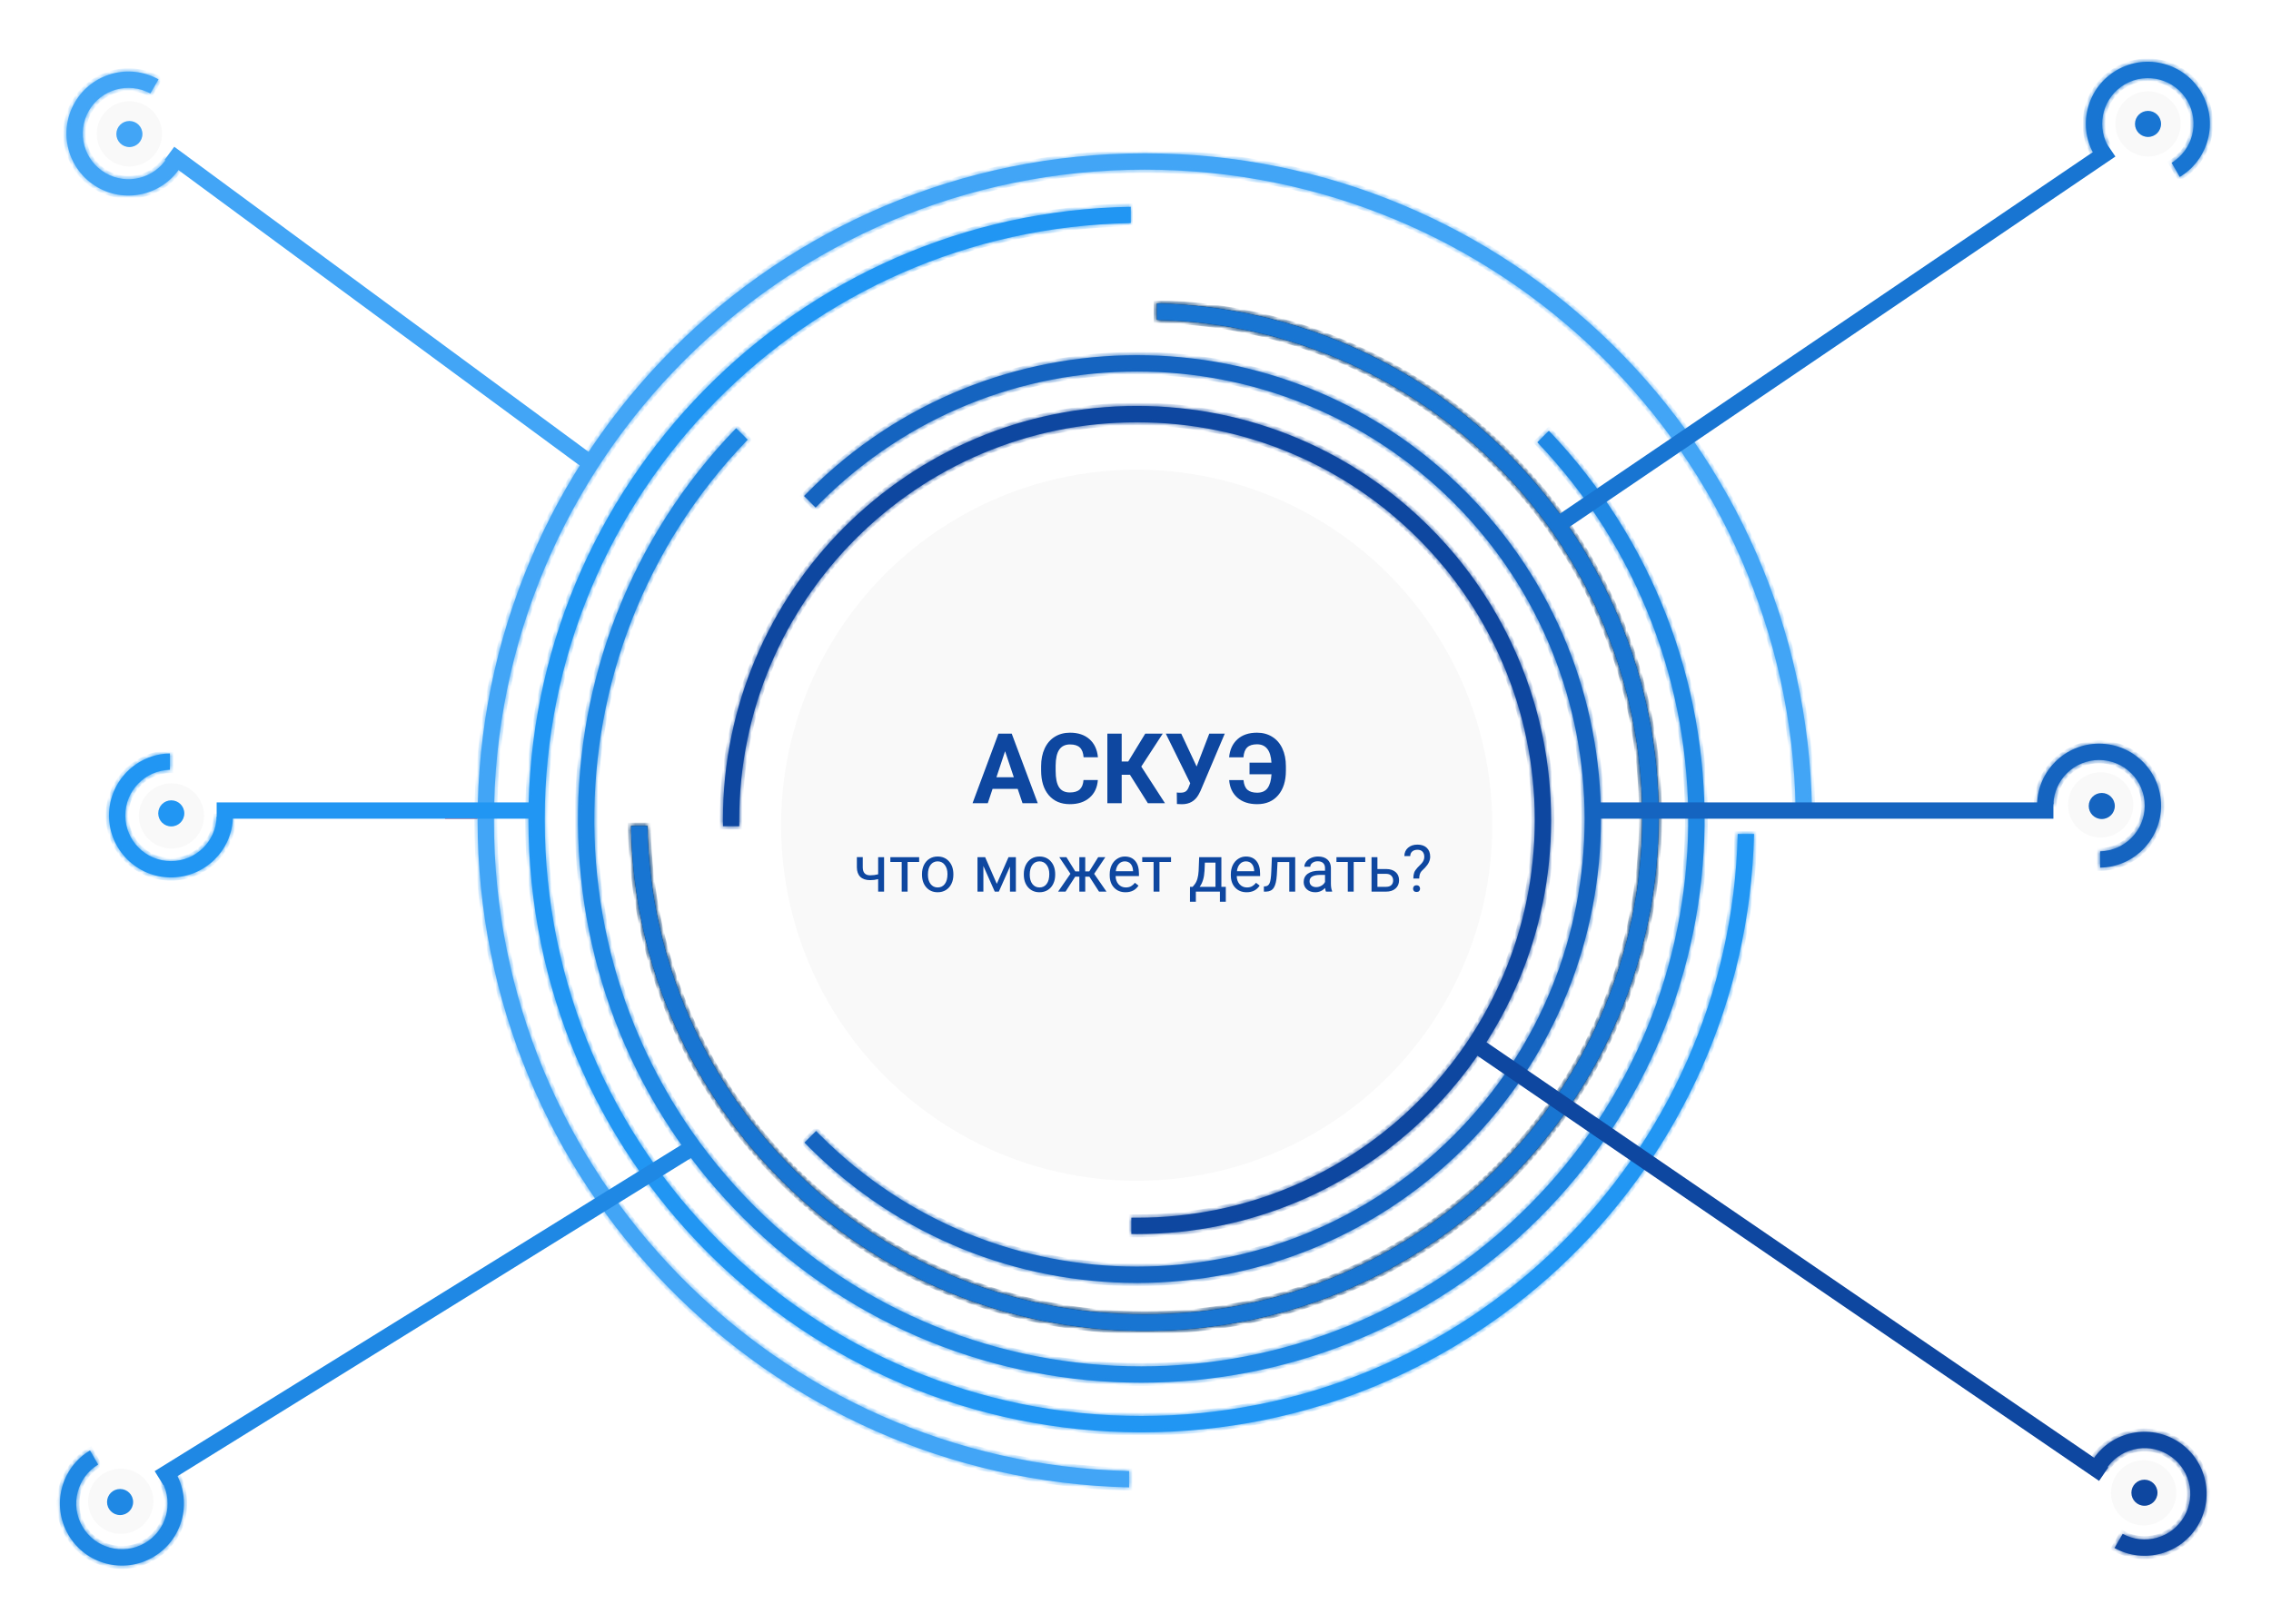 <svg width="488" height="349" viewBox="0 0 488 349" fill="none" xmlns="http://www.w3.org/2000/svg">
<g filter="url(#filter0_d)">
<circle cx="244.251" cy="177.354" r="76.413" fill="#F9F9F9"/>
</g>
<mask id="path-2-inside-1" fill="white">
<path fill-rule="evenodd" clip-rule="evenodd" d="M139.111 177.505C140.127 235.67 187.595 282.509 246.003 282.509C305.048 282.509 352.912 234.644 352.912 175.6C352.912 117.427 306.449 70.106 248.609 68.723L248.609 65.216C308.385 66.601 356.417 115.491 356.417 175.6C356.417 236.58 306.983 286.014 246.003 286.014C185.66 286.014 136.622 237.606 135.605 177.505L139.111 177.505Z"/>
</mask>
<path fill-rule="evenodd" clip-rule="evenodd" d="M139.111 177.505C140.127 235.67 187.595 282.509 246.003 282.509C305.048 282.509 352.912 234.644 352.912 175.6C352.912 117.427 306.449 70.106 248.609 68.723L248.609 65.216C308.385 66.601 356.417 115.491 356.417 175.6C356.417 236.58 306.983 286.014 246.003 286.014C185.66 286.014 136.622 237.606 135.605 177.505L139.111 177.505Z" fill="black"/>
<path d="M139.111 177.505L139.812 177.493L139.8 176.804L139.111 176.804L139.111 177.505ZM248.609 68.723L247.908 68.723L247.908 69.407L248.592 69.423L248.609 68.723ZM248.609 65.216L248.625 64.516L247.908 64.499L247.908 65.216L248.609 65.216ZM135.605 177.505L135.605 176.804L134.892 176.804L134.905 177.517L135.605 177.505ZM138.41 177.517C139.433 236.064 187.212 283.21 246.003 283.21L246.003 281.808C187.978 281.808 140.821 235.276 139.812 177.493L138.41 177.517ZM246.003 283.21C305.435 283.21 353.613 235.032 353.613 175.6L352.211 175.6C352.211 234.257 304.66 281.808 246.003 281.808L246.003 283.21ZM353.613 175.6C353.613 117.046 306.846 69.414 248.626 68.022L248.592 69.423C306.053 70.798 352.211 117.809 352.211 175.6L353.613 175.6ZM247.908 65.216L247.908 68.723L249.31 68.723L249.31 65.216L247.908 65.216ZM357.119 175.6C357.119 115.11 308.782 65.909 248.625 64.516L248.593 65.917C307.989 67.293 355.716 115.873 355.716 175.6L357.119 175.6ZM246.003 286.715C307.371 286.715 357.119 236.967 357.119 175.6L355.716 175.6C355.716 236.193 306.596 285.313 246.003 285.313L246.003 286.715ZM134.905 177.517C135.927 238 185.276 286.715 246.003 286.715L246.003 285.313C186.043 285.313 137.316 237.213 136.306 177.493L134.905 177.517ZM139.111 176.804L135.605 176.804L135.605 178.206L139.111 178.206L139.111 176.804Z" fill="black" mask="url(#path-2-inside-1)"/>
<mask id="path-4-inside-2" fill="white">
<path fill-rule="evenodd" clip-rule="evenodd" d="M139.111 177.505C140.127 235.67 187.595 282.509 246.003 282.509C305.048 282.509 352.912 234.644 352.912 175.6C352.912 117.427 306.449 70.106 248.609 68.723L248.609 65.216C308.385 66.601 356.417 115.491 356.417 175.6C356.417 236.58 306.983 286.014 246.003 286.014C185.66 286.014 136.622 237.606 135.605 177.505L139.111 177.505Z"/>
</mask>
<path fill-rule="evenodd" clip-rule="evenodd" d="M139.111 177.505C140.127 235.67 187.595 282.509 246.003 282.509C305.048 282.509 352.912 234.644 352.912 175.6C352.912 117.427 306.449 70.106 248.609 68.723L248.609 65.216C308.385 66.601 356.417 115.491 356.417 175.6C356.417 236.58 306.983 286.014 246.003 286.014C185.66 286.014 136.622 237.606 135.605 177.505L139.111 177.505Z" fill="#1875D2"/>
<path d="M139.111 177.505L139.812 177.493L139.8 176.804L139.111 176.804L139.111 177.505ZM248.609 68.723L247.908 68.723L247.908 69.407L248.592 69.423L248.609 68.723ZM248.609 65.216L248.625 64.516L247.908 64.499L247.908 65.216L248.609 65.216ZM135.605 177.505L135.605 176.804L134.892 176.804L134.905 177.517L135.605 177.505ZM138.41 177.517C139.433 236.064 187.212 283.21 246.003 283.21L246.003 281.808C187.978 281.808 140.821 235.276 139.812 177.493L138.41 177.517ZM246.003 283.21C305.435 283.21 353.613 235.032 353.613 175.6L352.211 175.6C352.211 234.257 304.66 281.808 246.003 281.808L246.003 283.21ZM353.613 175.6C353.613 117.046 306.846 69.414 248.626 68.022L248.592 69.423C306.053 70.798 352.211 117.809 352.211 175.6L353.613 175.6ZM247.908 65.216L247.908 68.723L249.31 68.723L249.31 65.216L247.908 65.216ZM357.119 175.6C357.119 115.11 308.782 65.909 248.625 64.516L248.593 65.917C307.989 67.293 355.716 115.873 355.716 175.6L357.119 175.6ZM246.003 286.715C307.371 286.715 357.119 236.967 357.119 175.6L355.716 175.6C355.716 236.193 306.596 285.313 246.003 285.313L246.003 286.715ZM134.905 177.517C135.927 238 185.276 286.715 246.003 286.715L246.003 285.313C186.043 285.313 137.316 237.213 136.306 177.493L134.905 177.517ZM139.111 176.804L135.605 176.804L135.605 178.206L139.111 178.206L139.111 176.804Z" fill="#1875D2" mask="url(#path-4-inside-2)"/>
<g filter="url(#filter1_d)">
<circle cx="461.574" cy="26.63" r="7.01" fill="#F9F9F9"/>
</g>
<mask id="path-7-inside-3" fill="white">
<path fill-rule="evenodd" clip-rule="evenodd" d="M466.647 34.983C471.189 32.22 472.715 26.32 470.043 21.691C467.332 16.996 461.329 15.388 456.634 18.098C452.03 20.757 450.394 26.581 452.889 31.233L449.852 32.987C446.39 26.657 448.601 18.689 454.881 15.063C461.253 11.384 469.4 13.567 473.078 19.939C476.719 26.244 474.619 34.288 468.4 38.02L466.647 34.983Z"/>
</mask>
<path fill-rule="evenodd" clip-rule="evenodd" d="M466.647 34.983C471.189 32.22 472.715 26.32 470.043 21.691C467.332 16.996 461.329 15.388 456.634 18.098C452.03 20.757 450.394 26.581 452.889 31.233L449.852 32.987C446.39 26.657 448.601 18.689 454.881 15.063C461.253 11.384 469.4 13.567 473.078 19.939C476.719 26.244 474.619 34.288 468.4 38.02L466.647 34.983Z" fill="#1875D2"/>
<path d="M466.647 34.983L466.282 34.385L465.697 34.74L466.04 35.334L466.647 34.983ZM452.889 31.233L453.239 31.84L453.828 31.501L453.507 30.902L452.889 31.233ZM449.852 32.987L449.237 33.323L449.581 33.952L450.203 33.594L449.852 32.987ZM468.4 38.02L467.793 38.37L468.149 38.988L468.76 38.621L468.4 38.02ZM467.011 35.582C471.878 32.622 473.513 26.3 470.65 21.341L469.436 22.042C471.917 26.34 470.5 31.819 466.282 34.385L467.011 35.582ZM470.65 21.341C467.746 16.311 461.314 14.587 456.284 17.491L456.985 18.706C461.344 16.189 466.919 17.682 469.436 22.042L470.65 21.341ZM456.284 17.491C451.351 20.339 449.598 26.58 452.271 31.565L453.507 30.902C451.19 26.583 452.709 21.174 456.985 18.706L456.284 17.491ZM450.203 33.594L453.239 31.84L452.538 30.626L449.501 32.38L450.203 33.594ZM454.531 14.456C447.92 18.273 445.593 26.66 449.237 33.323L450.467 32.65C447.187 26.654 449.282 19.105 455.232 15.67L454.531 14.456ZM473.686 19.588C469.813 12.882 461.238 10.584 454.531 14.456L455.232 15.67C461.268 12.185 468.986 14.253 472.471 20.289L473.686 19.588ZM468.76 38.621C475.307 34.693 477.517 26.225 473.686 19.588L472.471 20.289C475.92 26.263 473.93 33.883 468.039 37.419L468.76 38.621ZM466.04 35.334L467.793 38.37L469.007 37.669L467.254 34.633L466.04 35.334Z" fill="#1875D2" mask="url(#path-7-inside-3)"/>
<g filter="url(#filter2_d)">
<circle cx="451.397" cy="172.979" r="7.01" transform="rotate(60 451.397 172.979)" fill="#F9F9F9"/>
</g>
<mask id="path-10-inside-4" fill="white">
<path fill-rule="evenodd" clip-rule="evenodd" d="M451.285 182.962C456.6 182.84 460.871 178.493 460.871 173.149C460.871 167.728 456.476 163.333 451.055 163.333C445.739 163.333 441.41 167.559 441.244 172.835H437.738C437.905 165.623 443.803 159.828 451.055 159.828C458.412 159.828 464.376 165.792 464.376 173.149C464.376 180.429 458.536 186.345 451.285 186.468V182.962Z"/>
</mask>
<path fill-rule="evenodd" clip-rule="evenodd" d="M451.285 182.962C456.6 182.84 460.871 178.493 460.871 173.149C460.871 167.728 456.476 163.333 451.055 163.333C445.739 163.333 441.41 167.559 441.244 172.835H437.738C437.905 165.623 443.803 159.828 451.055 159.828C458.412 159.828 464.376 165.792 464.376 173.149C464.376 180.429 458.536 186.345 451.285 186.468V182.962Z" fill="#1564C0"/>
<path d="M451.285 182.962L451.269 182.261L450.584 182.277V182.962H451.285ZM441.244 172.835V173.536H441.924L441.945 172.857L441.244 172.835ZM437.738 172.835L437.037 172.819L437.02 173.536H437.738V172.835ZM451.285 186.468H450.584V187.181L451.297 187.169L451.285 186.468ZM451.302 183.663C456.996 183.532 461.572 178.875 461.572 173.149H460.17C460.17 178.111 456.204 182.148 451.269 182.261L451.302 183.663ZM461.572 173.149C461.572 167.34 456.864 162.632 451.055 162.632V164.034C456.089 164.034 460.17 168.115 460.17 173.149H461.572ZM451.055 162.632C445.359 162.632 440.721 167.16 440.544 172.813L441.945 172.857C442.099 167.958 446.119 164.034 451.055 164.034V162.632ZM437.738 173.536H441.244V172.134H437.738V173.536ZM451.055 159.127C443.421 159.127 437.212 165.227 437.037 172.819L438.439 172.851C438.597 166.019 444.185 160.529 451.055 160.529V159.127ZM465.077 173.149C465.077 165.404 458.799 159.127 451.055 159.127V160.529C458.025 160.529 463.675 166.179 463.675 173.149H465.077ZM451.297 187.169C458.93 187.039 465.077 180.812 465.077 173.149H463.675C463.675 180.046 458.143 185.651 451.274 185.767L451.297 187.169ZM450.584 182.962V186.468H451.987V182.962H450.584Z" fill="#1564C0" mask="url(#path-10-inside-4)"/>
<g filter="url(#filter3_d)">
<circle r="7.01" transform="matrix(0.5 0.866 -0.866 0.5 460.634 320.83)" fill="#F9F9F9"/>
</g>
<mask id="path-13-inside-5" fill="white">
<path fill-rule="evenodd" clip-rule="evenodd" d="M456.132 329.648C460.796 332.2 466.668 330.571 469.34 325.942C472.05 321.248 470.442 315.244 465.747 312.534C461.142 309.875 455.28 311.371 452.498 315.858L449.462 314.105C453.212 307.942 461.218 305.872 467.499 309.498C473.871 313.177 476.054 321.324 472.375 327.695C468.735 334 460.72 336.203 454.379 332.684L456.132 329.648Z"/>
</mask>
<path fill-rule="evenodd" clip-rule="evenodd" d="M456.132 329.648C460.796 332.2 466.668 330.571 469.34 325.942C472.05 321.248 470.442 315.244 465.747 312.534C461.142 309.875 455.28 311.371 452.498 315.858L449.462 314.105C453.212 307.942 461.218 305.872 467.499 309.498C473.871 313.177 476.054 321.324 472.375 327.695C468.735 334 460.72 336.203 454.379 332.684L456.132 329.648Z" fill="#0E47A0"/>
<path d="M456.132 329.648L456.468 329.033L455.867 328.704L455.525 329.298L456.132 329.648ZM452.498 315.858L452.148 316.465L452.736 316.805L453.094 316.228L452.498 315.858ZM449.462 314.105L448.863 313.741L448.49 314.354L449.111 314.712L449.462 314.105ZM454.379 332.684L453.772 332.334L453.415 332.951L454.039 333.297L454.379 332.684ZM455.795 330.263C460.792 332.997 467.084 331.252 469.947 326.293L468.733 325.592C466.251 329.889 460.799 331.402 456.468 329.033L455.795 330.263ZM469.947 326.293C472.851 321.263 471.127 314.831 466.097 311.927L465.396 313.141C469.756 315.658 471.25 321.232 468.733 325.592L469.947 326.293ZM466.097 311.927C461.164 309.078 454.883 310.681 451.903 315.489L453.094 316.228C455.677 312.061 461.121 310.672 465.396 313.141L466.097 311.927ZM449.111 314.712L452.148 316.465L452.849 315.251L449.812 313.498L449.111 314.712ZM467.85 308.891C461.238 305.074 452.811 307.253 448.863 313.741L450.061 314.47C453.613 308.631 461.199 306.67 467.149 310.105L467.85 308.891ZM472.982 328.046C476.854 321.339 474.557 312.763 467.85 308.891L467.149 310.105C473.185 313.59 475.253 321.308 471.768 327.344L472.982 328.046ZM454.039 333.297C460.713 337.002 469.151 334.682 472.982 328.046L471.768 327.344C468.32 333.317 460.726 335.405 454.719 332.071L454.039 333.297ZM455.525 329.298L453.772 332.334L454.986 333.035L456.739 329.999L455.525 329.298Z" fill="#0E47A0" mask="url(#path-13-inside-5)"/>
<g filter="url(#filter4_d)">
<circle cx="25.948" cy="322.642" r="7.01" transform="rotate(-165 25.948 322.642)" fill="#F9F9F9"/>
</g>
<mask id="path-16-inside-6" fill="white">
<path fill-rule="evenodd" clip-rule="evenodd" d="M21.091 314.755C16.549 317.518 15.023 323.418 17.695 328.047C20.406 332.742 26.409 334.351 31.104 331.64C35.708 328.982 37.344 323.157 34.85 318.506L37.886 316.752C41.348 323.081 39.137 331.05 32.857 334.676C26.485 338.354 18.338 336.171 14.66 329.8C11.019 323.494 13.119 315.45 19.338 311.719L21.091 314.755Z"/>
</mask>
<path fill-rule="evenodd" clip-rule="evenodd" d="M21.091 314.755C16.549 317.518 15.023 323.418 17.695 328.047C20.406 332.742 26.409 334.351 31.104 331.64C35.708 328.982 37.344 323.157 34.85 318.506L37.886 316.752C41.348 323.081 39.137 331.05 32.857 334.676C26.485 338.354 18.338 336.171 14.66 329.8C11.019 323.494 13.119 315.45 19.338 311.719L21.091 314.755Z" fill="#1F88E4"/>
<path d="M21.091 314.755L21.456 315.354L22.041 314.998L21.699 314.404L21.091 314.755ZM34.85 318.506L34.499 317.898L33.911 318.238L34.232 318.837L34.85 318.506ZM37.886 316.752L38.501 316.416L38.157 315.786L37.536 316.145L37.886 316.752ZM19.338 311.719L19.946 311.368L19.589 310.751L18.978 311.118L19.338 311.719ZM20.727 314.156C15.86 317.116 14.225 323.438 17.088 328.398L18.302 327.697C15.821 323.399 17.238 317.919 21.456 315.354L20.727 314.156ZM17.088 328.398C19.992 333.428 26.424 335.151 31.454 332.247L30.753 331.033C26.394 333.55 20.819 332.056 18.302 327.697L17.088 328.398ZM31.454 332.247C36.387 329.399 38.14 323.159 35.467 318.174L34.232 318.837C36.548 323.156 35.029 328.565 30.753 331.033L31.454 332.247ZM37.536 316.145L34.499 317.898L35.2 319.113L38.237 317.359L37.536 316.145ZM33.207 335.283C39.818 331.466 42.145 323.078 38.501 316.416L37.271 317.089C40.55 323.085 38.456 330.633 32.506 334.068L33.207 335.283ZM14.053 330.15C17.925 336.857 26.5 339.155 33.207 335.283L32.506 334.068C26.47 337.553 18.752 335.485 15.267 329.449L14.053 330.15ZM18.978 311.118C12.431 315.046 10.221 323.513 14.053 330.15L15.267 329.449C11.818 323.476 13.808 315.855 19.699 312.32L18.978 311.118ZM21.699 314.404L19.946 311.368L18.731 312.069L20.484 315.105L21.699 314.404Z" fill="#1F88E4" mask="url(#path-16-inside-6)"/>
<g filter="url(#filter5_d)">
<circle cx="36.842" cy="175.35" r="7.01" transform="rotate(-135 36.842 175.35)" fill="#F9F9F9"/>
</g>
<mask id="path-19-inside-7" fill="white">
<path fill-rule="evenodd" clip-rule="evenodd" d="M36.514 165.436C31.199 165.558 26.928 169.905 26.928 175.249C26.928 180.67 31.323 185.065 36.744 185.065C42.059 185.065 46.387 180.841 46.555 175.567L50.062 175.567C49.893 182.777 43.995 188.57 36.744 188.57C29.387 188.57 23.423 182.606 23.423 175.249C23.423 167.969 29.263 162.053 36.514 161.93L36.514 165.436Z"/>
</mask>
<path fill-rule="evenodd" clip-rule="evenodd" d="M36.514 165.436C31.199 165.558 26.928 169.905 26.928 175.249C26.928 180.67 31.323 185.065 36.744 185.065C42.059 185.065 46.387 180.841 46.555 175.567L50.062 175.567C49.893 182.777 43.995 188.57 36.744 188.57C29.387 188.57 23.423 182.606 23.423 175.249C23.423 167.969 29.263 162.053 36.514 161.93L36.514 165.436Z" fill="#2196F3"/>
<path d="M36.514 165.436L36.53 166.137L37.215 166.121L37.215 165.436L36.514 165.436ZM46.555 175.567L46.555 174.866L45.876 174.866L45.854 175.545L46.555 175.567ZM50.062 175.567L50.762 175.583L50.779 174.866L50.062 174.866L50.062 175.567ZM36.514 161.93L37.215 161.93L37.215 161.217L36.502 161.229L36.514 161.93ZM36.498 164.735C30.803 164.866 26.227 169.523 26.227 175.249L27.629 175.249C27.629 170.287 31.595 166.25 36.53 166.137L36.498 164.735ZM26.227 175.249C26.227 181.058 30.936 185.766 36.744 185.766L36.744 184.364C31.71 184.364 27.629 180.283 27.629 175.249L26.227 175.249ZM36.744 185.766C42.439 185.766 47.076 181.241 47.256 175.589L45.854 175.545C45.699 180.442 41.679 184.364 36.744 184.364L36.744 185.766ZM50.062 174.866L46.555 174.866L46.555 176.268L50.062 176.268L50.062 174.866ZM36.744 189.271C44.377 189.271 50.585 183.173 50.762 175.583L49.361 175.551C49.201 182.381 43.613 187.869 36.744 187.869L36.744 189.271ZM22.722 175.249C22.722 182.994 29 189.271 36.744 189.271L36.744 187.869C29.774 187.869 24.124 182.219 24.124 175.249L22.722 175.249ZM36.502 161.229C28.87 161.358 22.722 167.586 22.722 175.249L24.124 175.249C24.124 168.352 29.657 162.747 36.526 162.631L36.502 161.229ZM37.215 165.436L37.215 161.93L35.813 161.93L35.813 165.436L37.215 165.436Z" fill="#2196F3" mask="url(#path-19-inside-7)"/>
<g filter="url(#filter6_d)">
<circle cx="27.803" cy="28.771" r="7.01" transform="rotate(-105 27.803 28.771)" fill="#F9F9F9"/>
</g>
<mask id="path-22-inside-8" fill="white">
<path fill-rule="evenodd" clip-rule="evenodd" d="M32.308 20.087C27.643 17.534 21.77 19.162 19.097 23.791C16.387 28.486 17.995 34.489 22.69 37.2C27.294 39.858 33.155 38.363 35.937 33.878L38.974 35.632C35.223 41.793 27.218 43.861 20.938 40.236C14.566 36.557 12.383 28.41 16.062 22.039C19.702 15.733 27.72 13.53 34.061 17.051L32.308 20.087Z"/>
</mask>
<path fill-rule="evenodd" clip-rule="evenodd" d="M32.308 20.087C27.643 17.534 21.77 19.162 19.097 23.791C16.387 28.486 17.995 34.489 22.69 37.2C27.294 39.858 33.155 38.363 35.937 33.878L38.974 35.632C35.223 41.793 27.218 43.861 20.938 40.236C14.566 36.557 12.383 28.41 16.062 22.039C19.702 15.733 27.72 13.53 34.061 17.051L32.308 20.087Z" fill="#42A5F6"/>
<path d="M32.308 20.087L31.971 20.702L32.572 21.031L32.915 20.437L32.308 20.087ZM35.937 33.878L36.287 33.271L35.699 32.932L35.341 33.509L35.937 33.878ZM38.974 35.632L39.572 35.996L39.946 35.383L39.324 35.025L38.974 35.632ZM34.061 17.051L34.668 17.401L35.024 16.784L34.401 16.438L34.061 17.051ZM32.644 19.472C27.647 16.736 21.354 18.481 18.49 23.441L19.705 24.142C22.186 19.844 27.64 18.331 31.971 20.702L32.644 19.472ZM18.49 23.441C15.586 28.471 17.31 34.903 22.34 37.807L23.041 36.593C18.681 34.076 17.188 28.501 19.705 24.142L18.49 23.441ZM22.34 37.807C27.272 40.655 33.552 39.053 36.532 34.248L35.341 33.509C32.758 37.673 27.315 39.061 23.041 36.593L22.34 37.807ZM39.324 35.025L36.287 33.271L35.586 34.485L38.623 36.239L39.324 35.025ZM20.587 40.843C27.198 44.659 35.624 42.482 39.572 35.996L38.375 35.267C34.821 41.104 27.238 43.063 21.288 39.629L20.587 40.843ZM15.455 21.688C11.583 28.395 13.88 36.971 20.587 40.843L21.288 39.629C15.252 36.144 13.184 28.425 16.669 22.389L15.455 21.688ZM34.401 16.438C27.726 12.732 19.287 15.051 15.455 21.688L16.669 22.389C20.118 16.416 27.713 14.328 33.72 17.664L34.401 16.438ZM32.915 20.437L34.668 17.401L33.453 16.7L31.701 19.736L32.915 20.437Z" fill="#42A5F6" mask="url(#path-22-inside-8)"/>
<mask id="path-24-inside-9" fill="white">
<path fill-rule="evenodd" clip-rule="evenodd" d="M160.663 94.5C116.233 140.507 116.722 213.822 162.129 259.229C208.029 305.13 282.449 305.13 328.35 259.229C373.575 214.004 374.24 141.092 330.346 95.052L332.825 92.573C378.088 139.983 377.422 215.113 330.828 261.708C283.559 308.977 206.92 308.977 159.65 261.708C112.874 214.932 112.386 139.397 158.184 92.021L160.663 94.5Z"/>
</mask>
<path fill-rule="evenodd" clip-rule="evenodd" d="M160.663 94.5C116.233 140.507 116.722 213.822 162.129 259.229C208.029 305.13 282.449 305.13 328.35 259.229C373.575 214.004 374.24 141.092 330.346 95.052L332.825 92.573C378.088 139.983 377.422 215.113 330.828 261.708C283.559 308.977 206.92 308.977 159.65 261.708C112.874 214.932 112.386 139.397 158.184 92.021L160.663 94.5Z" fill="#1F88E4"/>
<path d="M160.663 94.5L161.167 94.987L161.646 94.491L161.159 94.004L160.663 94.5ZM330.346 95.052L329.85 94.557L329.366 95.041L329.838 95.536L330.346 95.052ZM332.825 92.573L333.332 92.089L332.836 91.57L332.329 92.077L332.825 92.573ZM158.184 92.021L158.68 91.525L158.176 91.021L157.68 91.533L158.184 92.021ZM160.159 94.013C115.464 140.294 115.955 214.047 161.633 259.725L162.624 258.733C117.488 213.598 117.003 140.719 161.167 94.987L160.159 94.013ZM161.633 259.725C207.807 305.899 282.671 305.899 328.845 259.725L327.854 258.733C282.227 304.36 208.251 304.36 162.624 258.733L161.633 259.725ZM328.845 259.725C374.34 214.23 375.01 140.883 330.853 94.569L329.838 95.536C373.471 141.301 372.809 213.778 327.854 258.733L328.845 259.725ZM332.329 92.077L329.85 94.557L330.841 95.548L333.321 93.069L332.329 92.077ZM331.324 262.203C378.188 215.339 378.857 139.773 333.332 92.089L332.318 93.057C377.319 140.192 376.657 214.888 330.332 261.212L331.324 262.203ZM159.154 262.203C206.698 309.747 283.781 309.747 331.324 262.203L330.332 261.212C283.337 308.208 207.142 308.208 160.146 261.212L159.154 262.203ZM157.68 91.533C111.616 139.185 112.108 215.157 159.154 262.203L160.146 261.212C113.641 214.707 113.155 139.61 158.688 92.508L157.68 91.533ZM161.159 94.004L158.68 91.525L157.688 92.516L160.167 94.995L161.159 94.004Z" fill="#1F88E4" mask="url(#path-24-inside-9)"/>
<mask id="path-26-inside-10" fill="white">
<path fill-rule="evenodd" clip-rule="evenodd" d="M242.978 47.947C173.226 49.16 117.056 106.081 117.056 176.123C117.056 246.923 174.45 304.317 245.25 304.317C315.012 304.317 371.758 248.595 373.408 179.231L376.915 179.231C375.263 250.531 316.947 307.823 245.25 307.823C172.514 307.823 113.55 248.859 113.55 176.123C113.55 104.146 171.29 45.654 242.978 44.442L242.978 47.947Z"/>
</mask>
<path fill-rule="evenodd" clip-rule="evenodd" d="M242.978 47.947C173.226 49.16 117.056 106.081 117.056 176.123C117.056 246.923 174.45 304.317 245.25 304.317C315.012 304.317 371.758 248.595 373.408 179.231L376.915 179.231C375.263 250.531 316.947 307.823 245.25 307.823C172.514 307.823 113.55 248.859 113.55 176.123C113.55 104.146 171.29 45.654 242.978 44.442L242.978 47.947Z" fill="#2196F3"/>
<path d="M242.978 47.947L242.99 48.648L243.679 48.636L243.679 47.947L242.978 47.947ZM373.408 179.231L373.408 178.53L372.724 178.53L372.708 179.214L373.408 179.231ZM376.915 179.231L377.615 179.247L377.632 178.53L376.915 178.53L376.915 179.231ZM242.978 44.442L243.679 44.442L243.679 43.729L242.966 43.741L242.978 44.442ZM242.966 47.246C172.833 48.465 116.355 105.698 116.355 176.123L117.757 176.123C117.757 106.465 173.62 49.854 242.99 48.648L242.966 47.246ZM116.355 176.123C116.355 247.31 174.063 305.018 245.25 305.018L245.25 303.616C174.838 303.616 117.757 246.535 117.757 176.123L116.355 176.123ZM245.25 305.018C315.393 305.018 372.45 248.991 374.109 179.247L372.708 179.214C371.066 248.198 314.63 303.616 245.25 303.616L245.25 305.018ZM376.915 178.53L373.408 178.53L373.408 179.932L376.915 179.932L376.915 178.53ZM245.25 308.524C317.329 308.524 375.955 250.927 377.615 179.247L376.214 179.214C374.571 250.135 316.566 307.122 245.25 307.122L245.25 308.524ZM112.849 176.123C112.849 249.246 172.127 308.524 245.25 308.524L245.25 307.122C172.902 307.122 114.251 248.471 114.251 176.123L112.849 176.123ZM242.966 43.741C170.897 44.96 112.849 103.762 112.849 176.123L114.251 176.123C114.251 104.529 171.684 46.349 242.99 45.143L242.966 43.741ZM243.679 47.947L243.679 44.442L242.277 44.442L242.277 47.947L243.679 47.947Z" fill="#2196F3" mask="url(#path-26-inside-10)"/>
<mask id="path-28-inside-11" fill="white">
<path fill-rule="evenodd" clip-rule="evenodd" d="M385.852 173.848C384.531 97.743 322.425 36.455 246.005 36.455C168.758 36.455 106.137 99.076 106.137 176.323C106.137 252.44 166.938 314.355 242.622 316.151L242.622 319.658C165.002 317.86 102.632 254.376 102.632 176.323C102.632 97.14 166.822 32.95 246.005 32.95C324.361 32.95 388.037 95.807 389.358 173.848L385.852 173.848Z"/>
</mask>
<path fill-rule="evenodd" clip-rule="evenodd" d="M385.852 173.848C384.531 97.743 322.425 36.455 246.005 36.455C168.758 36.455 106.137 99.076 106.137 176.323C106.137 252.44 166.938 314.355 242.622 316.151L242.622 319.658C165.002 317.86 102.632 254.376 102.632 176.323C102.632 97.14 166.822 32.95 246.005 32.95C324.361 32.95 388.037 95.807 389.358 173.848L385.852 173.848Z" fill="#42A5F6"/>
<path d="M385.852 173.848L385.151 173.86L385.163 174.549L385.852 174.549L385.852 173.848ZM242.622 316.151L243.323 316.151L243.323 315.467L242.639 315.451L242.622 316.151ZM242.622 319.658L242.606 320.358L243.323 320.375L243.323 319.658L242.622 319.658ZM389.358 173.848L389.358 174.549L390.071 174.549L390.059 173.836L389.358 173.848ZM386.553 173.836C385.226 97.349 322.809 35.754 246.005 35.754L246.005 37.156C322.042 37.156 383.837 98.137 385.151 173.86L386.553 173.836ZM246.005 35.754C168.371 35.754 105.436 98.689 105.436 176.323L106.838 176.323C106.838 99.463 169.145 37.156 246.005 37.156L246.005 35.754ZM105.436 176.323C105.436 252.821 166.542 315.047 242.606 316.852L242.639 315.451C167.334 313.663 106.838 252.058 106.838 176.323L105.436 176.323ZM243.323 319.658L243.323 316.151L241.921 316.151L241.921 319.658L243.323 319.658ZM101.931 176.323C101.931 254.757 164.606 318.553 242.606 320.358L242.639 318.957C165.398 317.168 103.333 253.994 103.333 176.323L101.931 176.323ZM246.005 32.249C166.435 32.249 101.931 96.753 101.931 176.323L103.333 176.323C103.333 97.527 167.209 33.651 246.005 33.651L246.005 32.249ZM390.059 173.836C388.731 95.413 324.745 32.249 246.005 32.249L246.005 33.651C323.978 33.651 387.342 96.201 388.657 173.86L390.059 173.836ZM385.852 174.549L389.358 174.549L389.358 173.147L385.852 173.147L385.852 174.549Z" fill="#42A5F6" mask="url(#path-28-inside-11)"/>
<mask id="path-30-inside-12" fill="white">
<path fill-rule="evenodd" clip-rule="evenodd" d="M312.339 244.04C274.776 281.603 213.875 281.603 176.312 244.04C175.992 243.72 175.675 243.398 175.36 243.075L172.881 245.554C173.196 245.877 173.514 246.199 173.834 246.519C212.765 285.45 275.886 285.45 314.817 246.519C353.749 207.587 353.749 144.466 314.817 105.535C275.886 66.603 212.765 66.603 173.834 105.535C173.48 105.888 173.13 106.244 172.783 106.602L175.261 109.08C175.608 108.723 175.959 108.367 176.312 108.013C213.875 70.451 274.776 70.451 312.339 108.013C349.901 145.576 349.901 206.477 312.339 244.04Z"/>
</mask>
<path fill-rule="evenodd" clip-rule="evenodd" d="M312.339 244.04C274.776 281.603 213.875 281.603 176.312 244.04C175.992 243.72 175.675 243.398 175.36 243.075L172.881 245.554C173.196 245.877 173.514 246.199 173.834 246.519C212.765 285.45 275.886 285.45 314.817 246.519C353.749 207.587 353.749 144.466 314.817 105.535C275.886 66.603 212.765 66.603 173.834 105.535C173.48 105.888 173.13 106.244 172.783 106.602L175.261 109.08C175.608 108.723 175.959 108.367 176.312 108.013C213.875 70.451 274.776 70.451 312.339 108.013C349.901 145.576 349.901 206.477 312.339 244.04Z" fill="#1564C0"/>
<path d="M175.36 243.075L175.863 242.586L175.367 242.077L174.865 242.579L175.36 243.075ZM172.881 245.554L172.386 245.058L171.897 245.547L172.379 246.043L172.881 245.554ZM172.783 106.602L172.28 106.113L171.798 106.609L172.287 107.097L172.783 106.602ZM175.261 109.08L174.766 109.576L175.269 110.079L175.765 109.569L175.261 109.08ZM175.816 244.536C213.653 282.372 274.998 282.372 312.834 244.536L311.843 243.544C274.554 280.833 214.097 280.833 176.808 243.544L175.816 244.536ZM174.858 243.564C175.175 243.889 175.494 244.213 175.816 244.536L176.808 243.544C176.49 243.227 176.175 242.907 175.863 242.586L174.858 243.564ZM174.865 242.579L172.386 245.058L173.377 246.049L175.856 243.571L174.865 242.579ZM172.379 246.043C172.696 246.368 173.016 246.692 173.338 247.014L174.329 246.023C174.012 245.705 173.696 245.386 173.384 245.065L172.379 246.043ZM173.338 247.014C212.543 286.22 276.108 286.22 315.313 247.014L314.322 246.023C275.664 284.681 212.987 284.681 174.329 246.023L173.338 247.014ZM315.313 247.014C354.518 207.809 354.518 144.245 315.313 105.039L314.322 106.031C352.979 144.688 352.979 207.365 314.322 246.023L315.313 247.014ZM315.313 105.039C276.108 65.834 212.543 65.834 173.338 105.039L174.329 106.031C212.987 67.373 275.664 67.373 314.322 106.031L315.313 105.039ZM173.338 105.039C172.982 105.395 172.629 105.753 172.28 106.113L173.285 107.09C173.63 106.735 173.978 106.382 174.329 106.031L173.338 105.039ZM172.287 107.097L174.766 109.576L175.757 108.585L173.278 106.106L172.287 107.097ZM175.816 107.518C175.46 107.874 175.108 108.232 174.758 108.592L175.765 109.569C176.109 109.213 176.457 108.86 176.808 108.509L175.816 107.518ZM312.834 107.518C274.998 69.681 213.653 69.681 175.816 107.518L176.808 108.509C214.097 71.22 274.554 71.22 311.843 108.509L312.834 107.518ZM312.834 244.536C350.671 206.699 350.671 145.354 312.834 107.518L311.843 108.509C349.132 145.798 349.132 206.255 311.843 243.544L312.834 244.536Z" fill="#1564C0" mask="url(#path-30-inside-12)"/>
<mask id="path-32-inside-13" fill="white">
<path fill-rule="evenodd" clip-rule="evenodd" d="M329.8 176.228C329.8 223.434 291.531 261.703 244.325 261.703C243.92 261.703 243.517 261.7 243.114 261.694L243.114 265.2C243.517 265.205 243.92 265.208 244.325 265.208C293.467 265.208 333.305 225.37 333.305 176.228C333.305 127.085 293.467 87.248 244.325 87.248C195.182 87.247 155.344 127.085 155.344 176.228C155.344 176.674 155.348 177.119 155.354 177.563L158.86 177.563C158.853 177.119 158.85 176.674 158.85 176.228C158.85 129.021 197.118 90.753 244.325 90.753C291.531 90.753 329.8 129.021 329.8 176.228Z"/>
</mask>
<path fill-rule="evenodd" clip-rule="evenodd" d="M329.8 176.228C329.8 223.434 291.531 261.703 244.325 261.703C243.92 261.703 243.517 261.7 243.114 261.694L243.114 265.2C243.517 265.205 243.92 265.208 244.325 265.208C293.467 265.208 333.305 225.37 333.305 176.228C333.305 127.085 293.467 87.248 244.325 87.248C195.182 87.247 155.344 127.085 155.344 176.228C155.344 176.674 155.348 177.119 155.354 177.563L158.86 177.563C158.853 177.119 158.85 176.674 158.85 176.228C158.85 129.021 197.118 90.753 244.325 90.753C291.531 90.753 329.8 129.021 329.8 176.228Z" fill="#0E47A0"/>
<path d="M243.114 261.694L243.123 260.993L242.413 260.983L242.413 261.694L243.114 261.694ZM243.114 265.2L242.413 265.2L242.413 265.892L243.104 265.901L243.114 265.2ZM155.354 177.563L154.653 177.574L154.663 178.264L155.354 178.264L155.354 177.563ZM158.86 177.563L158.86 178.264L159.572 178.264L159.561 177.553L158.86 177.563ZM244.325 262.404C291.918 262.404 330.501 223.821 330.501 176.228L329.099 176.228C329.099 223.047 291.144 261.002 244.325 261.002L244.325 262.404ZM243.104 262.395C243.51 262.401 243.917 262.404 244.325 262.404L244.325 261.002C243.924 261.002 243.523 260.999 243.123 260.993L243.104 262.395ZM242.413 261.694L242.413 265.2L243.815 265.2L243.815 261.694L242.413 261.694ZM243.104 265.901C243.51 265.906 243.917 265.909 244.325 265.909L244.325 264.507C243.923 264.507 243.523 264.504 243.123 264.499L243.104 265.901ZM244.325 265.909C293.854 265.909 334.006 225.757 334.006 176.228L332.604 176.228C332.604 224.983 293.08 264.507 244.325 264.507L244.325 265.909ZM334.006 176.228C334.006 126.698 293.854 86.546 244.325 86.546L244.325 87.948C293.08 87.948 332.604 127.472 332.604 176.228L334.006 176.228ZM244.325 86.546C194.795 86.546 154.643 126.698 154.643 176.228L156.046 176.228C156.046 127.472 195.569 87.948 244.325 87.948L244.325 86.546ZM154.643 176.228C154.643 176.677 154.647 177.126 154.653 177.574L156.055 177.553C156.049 177.112 156.046 176.67 156.046 176.228L154.643 176.228ZM155.354 178.264L158.86 178.264L158.86 176.862L155.354 176.862L155.354 178.264ZM158.149 176.228C158.149 176.677 158.152 177.126 158.159 177.574L159.561 177.553C159.554 177.112 159.551 176.67 159.551 176.228L158.149 176.228ZM244.325 90.052C196.731 90.052 158.149 128.634 158.149 176.228L159.551 176.228C159.551 129.408 197.505 91.454 244.325 91.454L244.325 90.052ZM330.501 176.228C330.501 128.634 291.918 90.052 244.325 90.052L244.325 91.454C291.144 91.454 329.099 129.408 329.099 176.228L330.501 176.228Z" fill="#0E47A0" mask="url(#path-32-inside-13)"/>
<line x1="335.804" y1="112.108" x2="453.579" y2="32.189" stroke="#1875D2" stroke-width="3.505"/>
<line x1="342.396" y1="174.199" x2="441.243" y2="174.199" stroke="#1564C0" stroke-width="3.505"/>
<line x1="316.746" y1="224.28" x2="452.047" y2="316.818" stroke="#0E47A0" stroke-width="3.505"/>
<line x1="95.63" y1="175.601" x2="102.57" y2="175.601" stroke="#FF0000" stroke-width="0.701"/>
<line x1="148.43" y1="246.846" x2="34.16" y2="317.651" stroke="#1F88E4" stroke-width="3.505"/>
<line x1="115.259" y1="174.199" x2="46.557" y2="174.199" stroke="#2196F3" stroke-width="3.505"/>
<line x1="126.839" y1="99.547" x2="36.404" y2="32.948" stroke="#42A5F6" stroke-width="3.505"/>
<circle cx="461.574" cy="26.631" r="2.804" fill="#1875D2"/>
<circle cx="451.635" cy="173.218" r="2.804" fill="#1564C0"/>
<circle cx="460.804" cy="320.804" r="2.804" fill="#0E47A0"/>
<circle cx="25.804" cy="322.804" r="2.804" fill="#1F88E4"/>
<circle cx="36.804" cy="174.804" r="2.804" fill="#2196F3"/>
<circle cx="27.804" cy="28.804" r="2.804" fill="#42A5F6"/>
<path d="M218.686 169.54H213.285L212.258 172.621H208.982L214.548 157.669H217.402L222.999 172.621H219.723L218.686 169.54ZM214.116 167.044H217.854L215.975 161.448L214.116 167.044ZM235.908 167.64C235.791 169.249 235.196 170.515 234.121 171.44C233.053 172.364 231.642 172.826 229.89 172.826C227.973 172.826 226.463 172.182 225.361 170.895C224.266 169.601 223.718 167.828 223.718 165.576V164.662C223.718 163.224 223.971 161.958 224.478 160.862C224.985 159.767 225.707 158.928 226.645 158.346C227.589 157.758 228.685 157.463 229.931 157.463C231.656 157.463 233.046 157.925 234.1 158.85C235.154 159.774 235.764 161.071 235.928 162.742H232.847C232.772 161.776 232.502 161.078 232.036 160.647C231.577 160.209 230.876 159.989 229.931 159.989C228.904 159.989 228.134 160.359 227.62 161.099C227.114 161.831 226.854 162.971 226.84 164.518V165.648C226.84 167.263 227.083 168.444 227.569 169.191C228.062 169.937 228.835 170.31 229.89 170.31C230.841 170.31 231.55 170.094 232.016 169.663C232.488 169.225 232.758 168.551 232.827 167.64H235.908ZM242.808 166.51H241.032V172.621H237.951V157.669H241.032V163.656H242.439L246.095 157.669H249.853L245.242 164.744L250.336 172.621H246.659L242.808 166.51ZM257.134 164.734L259.855 157.669H263.182L257.955 170.002L257.534 170.813C256.761 172.162 255.576 172.836 253.981 172.836L252.903 172.795L252.872 170.32C253.036 170.348 253.303 170.361 253.673 170.361C254.104 170.361 254.45 170.286 254.71 170.135C254.977 169.985 255.2 169.708 255.378 169.304L255.758 168.328L250.51 157.669H253.827L257.134 164.734ZM267.208 167.65C267.297 168.616 267.581 169.31 268.06 169.735C268.54 170.153 269.234 170.361 270.145 170.361C271.151 170.361 271.898 170.029 272.384 169.365C272.87 168.694 273.15 167.705 273.226 166.397H268.502V163.902H273.215C273.133 162.567 272.832 161.578 272.312 160.934C271.798 160.284 271.062 159.959 270.104 159.959C269.173 159.959 268.474 160.181 268.009 160.626C267.543 161.064 267.273 161.773 267.198 162.752H264.117C264.268 161.116 264.863 159.825 265.904 158.88C266.951 157.936 268.351 157.463 270.104 157.463C271.35 157.463 272.442 157.758 273.38 158.346C274.324 158.928 275.05 159.767 275.557 160.862C276.063 161.951 276.317 163.221 276.317 164.672V165.648C276.317 167.852 275.766 169.601 274.663 170.895C273.568 172.182 272.062 172.826 270.145 172.826C268.379 172.826 266.961 172.36 265.893 171.429C264.832 170.491 264.244 169.232 264.127 167.65H267.208ZM189.974 191.621H188.7V188.937C188.143 189.083 187.573 189.156 186.989 189.156C186.062 189.156 185.355 188.919 184.866 188.444C184.383 187.969 184.136 187.294 184.127 186.418V184.206H185.393V186.459C185.416 187.563 185.948 188.115 186.989 188.115C187.573 188.115 188.143 188.042 188.7 187.896V184.213H189.974V191.621ZM197.511 185.24H195.026V191.621H193.759V185.24H191.322V184.213H197.511V185.24ZM198.12 187.848C198.12 187.123 198.262 186.47 198.545 185.89C198.832 185.311 199.229 184.863 199.736 184.549C200.247 184.234 200.829 184.076 201.482 184.076C202.491 184.076 203.305 184.425 203.926 185.124C204.551 185.822 204.864 186.751 204.864 187.91V187.999C204.864 188.72 204.725 189.368 204.446 189.943C204.172 190.514 203.778 190.959 203.262 191.278C202.751 191.598 202.162 191.757 201.496 191.757C200.491 191.757 199.677 191.408 199.051 190.71C198.431 190.012 198.12 189.087 198.12 187.937V187.848ZM199.394 187.999C199.394 188.821 199.583 189.48 199.962 189.977C200.345 190.475 200.857 190.724 201.496 190.724C202.139 190.724 202.65 190.473 203.029 189.971C203.408 189.464 203.597 188.757 203.597 187.848C203.597 187.036 203.403 186.379 203.015 185.877C202.632 185.37 202.121 185.117 201.482 185.117C200.857 185.117 200.352 185.365 199.969 185.863C199.585 186.36 199.394 187.072 199.394 187.999ZM214.195 189.943L216.714 184.213H218.296V191.621H217.029V186.233L214.633 191.621H213.757L211.313 186.116V191.621H210.046V184.213H211.689L214.195 189.943ZM220.001 187.848C220.001 187.123 220.142 186.47 220.425 185.89C220.713 185.311 221.11 184.863 221.616 184.549C222.127 184.234 222.709 184.076 223.362 184.076C224.371 184.076 225.185 184.425 225.806 185.124C226.431 185.822 226.744 186.751 226.744 187.91V187.999C226.744 188.72 226.605 189.368 226.326 189.943C226.053 190.514 225.658 190.959 225.142 191.278C224.631 191.598 224.042 191.757 223.376 191.757C222.372 191.757 221.557 191.408 220.932 190.71C220.311 190.012 220.001 189.087 220.001 187.937V187.848ZM221.274 187.999C221.274 188.821 221.463 189.48 221.842 189.977C222.226 190.475 222.737 190.724 223.376 190.724C224.019 190.724 224.53 190.473 224.909 189.971C225.288 189.464 225.477 188.757 225.477 187.848C225.477 187.036 225.284 186.379 224.896 185.877C224.512 185.37 224.001 185.117 223.362 185.117C222.737 185.117 222.232 185.365 221.849 185.863C221.466 186.36 221.274 187.072 221.274 187.999ZM234.09 188.403H233.2V191.621H231.933V188.403H231.043L228.969 191.621H227.367L230.016 187.787L227.62 184.213H229.154L231.064 187.28H231.933V184.213H233.2V187.28H234.062L235.986 184.213H237.52L235.117 187.794L237.766 191.621H236.164L234.09 188.403ZM241.853 191.757C240.849 191.757 240.032 191.429 239.402 190.772C238.773 190.11 238.458 189.227 238.458 188.122V187.889C238.458 187.155 238.597 186.5 238.875 185.925C239.158 185.345 239.551 184.893 240.053 184.569C240.559 184.24 241.107 184.076 241.696 184.076C242.659 184.076 243.407 184.393 243.941 185.028C244.475 185.662 244.742 186.57 244.742 187.753V188.28H239.724C239.742 189.01 239.955 189.601 240.361 190.053C240.772 190.5 241.292 190.724 241.922 190.724C242.369 190.724 242.748 190.632 243.058 190.45C243.369 190.267 243.64 190.025 243.873 189.724L244.647 190.327C244.026 191.281 243.095 191.757 241.853 191.757ZM241.696 185.117C241.185 185.117 240.756 185.304 240.409 185.678C240.062 186.048 239.847 186.568 239.765 187.239H243.476V187.143C243.439 186.5 243.266 186.002 242.956 185.651C242.645 185.295 242.225 185.117 241.696 185.117ZM251.636 185.24H249.151V191.621H247.885V185.24H245.448V184.213H251.636V185.24ZM256.285 190.587L256.723 190.046C257.216 189.407 257.497 188.449 257.565 187.171L257.682 184.213H262.453V190.587H263.405V193.798H262.138V191.621H256.97V193.798H255.703L255.71 190.587H256.285ZM257.784 190.587H261.187V185.384H258.907L258.832 187.15C258.754 188.624 258.405 189.77 257.784 190.587ZM267.882 191.757C266.878 191.757 266.061 191.429 265.431 190.772C264.802 190.11 264.487 189.227 264.487 188.122V187.889C264.487 187.155 264.626 186.5 264.904 185.925C265.187 185.345 265.58 184.893 266.082 184.569C266.588 184.24 267.136 184.076 267.725 184.076C268.688 184.076 269.436 184.393 269.97 185.028C270.504 185.662 270.771 186.57 270.771 187.753V188.28H265.753C265.771 189.01 265.984 189.601 266.39 190.053C266.801 190.5 267.321 190.724 267.951 190.724C268.398 190.724 268.777 190.632 269.087 190.45C269.398 190.267 269.669 190.025 269.902 189.724L270.676 190.327C270.055 191.281 269.124 191.757 267.882 191.757ZM267.725 185.117C267.214 185.117 266.785 185.304 266.438 185.678C266.091 186.048 265.876 186.568 265.794 187.239H269.505V187.143C269.468 186.5 269.295 186.002 268.985 185.651C268.674 185.295 268.254 185.117 267.725 185.117ZM278.316 184.213V191.621H277.042V185.261H274.523L274.372 188.033C274.29 189.307 274.076 190.217 273.729 190.765C273.387 191.312 272.841 191.598 272.093 191.621H271.586V190.505L271.949 190.477C272.36 190.432 272.654 190.194 272.832 189.765C273.01 189.336 273.124 188.542 273.174 187.383L273.311 184.213H278.316ZM284.922 191.621C284.849 191.475 284.79 191.214 284.744 190.84C284.155 191.452 283.453 191.757 282.636 191.757C281.905 191.757 281.305 191.552 280.835 191.141C280.37 190.726 280.137 190.201 280.137 189.567C280.137 188.795 280.429 188.198 281.013 187.773C281.602 187.344 282.428 187.13 283.491 187.13H284.724V186.548C284.724 186.105 284.591 185.753 284.327 185.493C284.062 185.229 283.672 185.096 283.156 185.096C282.704 185.096 282.325 185.21 282.02 185.439C281.714 185.667 281.561 185.943 281.561 186.267H280.287C280.287 185.897 280.418 185.541 280.678 185.199C280.942 184.852 281.298 184.578 281.746 184.377C282.197 184.177 282.693 184.076 283.231 184.076C284.085 184.076 284.753 184.291 285.237 184.72C285.721 185.144 285.972 185.731 285.99 186.479V189.888C285.99 190.569 286.077 191.109 286.25 191.511V191.621H284.922ZM282.82 190.655C283.218 190.655 283.594 190.553 283.95 190.347C284.306 190.142 284.564 189.875 284.724 189.546V188.026H283.731C282.179 188.026 281.403 188.48 281.403 189.389C281.403 189.786 281.536 190.096 281.8 190.32C282.065 190.543 282.405 190.655 282.82 190.655ZM293.37 185.24H290.885V191.621H289.619V185.24H287.181V184.213H293.37V185.24ZM295.986 186.767H297.909C298.749 186.776 299.413 186.995 299.902 187.424C300.39 187.853 300.634 188.435 300.634 189.17C300.634 189.909 300.383 190.502 299.881 190.95C299.379 191.397 298.703 191.621 297.855 191.621H294.719V184.213H295.986V186.767ZM295.986 187.8V190.587H297.868C298.343 190.587 298.71 190.466 298.97 190.224C299.231 189.977 299.361 189.642 299.361 189.218C299.361 188.807 299.233 188.471 298.977 188.211C298.726 187.946 298.373 187.81 297.916 187.8H295.986ZM303.701 188.814C303.71 188.271 303.772 187.842 303.886 187.527C304 187.212 304.233 186.863 304.584 186.479L305.481 185.555C305.864 185.121 306.056 184.656 306.056 184.158C306.056 183.679 305.931 183.305 305.68 183.036C305.429 182.762 305.064 182.625 304.584 182.625C304.119 182.625 303.744 182.748 303.462 182.994C303.179 183.241 303.037 183.572 303.037 183.987H301.771C301.78 183.248 302.042 182.652 302.558 182.2C303.078 181.744 303.754 181.516 304.584 181.516C305.447 181.516 306.118 181.748 306.597 182.214C307.081 182.675 307.323 183.309 307.323 184.117C307.323 184.916 306.953 185.703 306.214 186.479L305.467 187.219C305.134 187.588 304.968 188.12 304.968 188.814H303.701ZM303.646 190.984C303.646 190.778 303.708 190.607 303.831 190.47C303.959 190.329 304.146 190.258 304.393 190.258C304.639 190.258 304.826 190.329 304.954 190.47C305.082 190.607 305.146 190.778 305.146 190.984C305.146 191.189 305.082 191.36 304.954 191.497C304.826 191.63 304.639 191.696 304.393 191.696C304.146 191.696 303.959 191.63 303.831 191.497C303.708 191.36 303.646 191.189 303.646 190.984Z" fill="#0E47A0"/>
<defs>
<filter id="filter0_d" x="148.909" y="82.013" width="190.683" height="190.683" filterUnits="userSpaceOnUse" color-interpolation-filters="sRGB">
<feFlood flood-opacity="0" result="BackgroundImageFix"/>
<feColorMatrix in="SourceAlpha" type="matrix" values="0 0 0 0 0 0 0 0 0 0 0 0 0 0 0 0 0 0 127 0"/>
<feOffset/>
<feGaussianBlur stdDeviation="9.464"/>
<feColorMatrix type="matrix" values="0 0 0 0 0 0 0 0 0 0 0 0 0 0 0 0 0 0 0.49 0"/>
<feBlend mode="normal" in2="BackgroundImageFix" result="effect1_dropShadow"/>
<feBlend mode="normal" in="SourceGraphic" in2="effect1_dropShadow" result="shape"/>
</filter>
<filter id="filter1_d" x="435.635" y="0.691" width="51.877" height="51.877" filterUnits="userSpaceOnUse" color-interpolation-filters="sRGB">
<feFlood flood-opacity="0" result="BackgroundImageFix"/>
<feColorMatrix in="SourceAlpha" type="matrix" values="0 0 0 0 0 0 0 0 0 0 0 0 0 0 0 0 0 0 127 0"/>
<feOffset/>
<feGaussianBlur stdDeviation="9.464"/>
<feColorMatrix type="matrix" values="0 0 0 0 0 0 0 0 0 0 0 0 0 0 0 0 0 0 0.3 0"/>
<feBlend mode="normal" in2="BackgroundImageFix" result="effect1_dropShadow"/>
<feBlend mode="normal" in="SourceGraphic" in2="effect1_dropShadow" result="shape"/>
</filter>
<filter id="filter2_d" x="425.457" y="147.04" width="51.879" height="51.879" filterUnits="userSpaceOnUse" color-interpolation-filters="sRGB">
<feFlood flood-opacity="0" result="BackgroundImageFix"/>
<feColorMatrix in="SourceAlpha" type="matrix" values="0 0 0 0 0 0 0 0 0 0 0 0 0 0 0 0 0 0 127 0"/>
<feOffset/>
<feGaussianBlur stdDeviation="9.464"/>
<feColorMatrix type="matrix" values="0 0 0 0 0 0 0 0 0 0 0 0 0 0 0 0 0 0 0.3 0"/>
<feBlend mode="normal" in2="BackgroundImageFix" result="effect1_dropShadow"/>
<feBlend mode="normal" in="SourceGraphic" in2="effect1_dropShadow" result="shape"/>
</filter>
<filter id="filter3_d" x="434.694" y="294.89" width="51.88" height="51.879" filterUnits="userSpaceOnUse" color-interpolation-filters="sRGB">
<feFlood flood-opacity="0" result="BackgroundImageFix"/>
<feColorMatrix in="SourceAlpha" type="matrix" values="0 0 0 0 0 0 0 0 0 0 0 0 0 0 0 0 0 0 127 0"/>
<feOffset/>
<feGaussianBlur stdDeviation="9.464"/>
<feColorMatrix type="matrix" values="0 0 0 0 0 0 0 0 0 0 0 0 0 0 0 0 0 0 0.3 0"/>
<feBlend mode="normal" in2="BackgroundImageFix" result="effect1_dropShadow"/>
<feBlend mode="normal" in="SourceGraphic" in2="effect1_dropShadow" result="shape"/>
</filter>
<filter id="filter4_d" x="0.008" y="296.702" width="51.881" height="51.881" filterUnits="userSpaceOnUse" color-interpolation-filters="sRGB">
<feFlood flood-opacity="0" result="BackgroundImageFix"/>
<feColorMatrix in="SourceAlpha" type="matrix" values="0 0 0 0 0 0 0 0 0 0 0 0 0 0 0 0 0 0 127 0"/>
<feOffset/>
<feGaussianBlur stdDeviation="9.464"/>
<feColorMatrix type="matrix" values="0 0 0 0 0 0 0 0 0 0 0 0 0 0 0 0 0 0 0.3 0"/>
<feBlend mode="normal" in2="BackgroundImageFix" result="effect1_dropShadow"/>
<feBlend mode="normal" in="SourceGraphic" in2="effect1_dropShadow" result="shape"/>
</filter>
<filter id="filter5_d" x="10.904" y="149.411" width="51.877" height="51.877" filterUnits="userSpaceOnUse" color-interpolation-filters="sRGB">
<feFlood flood-opacity="0" result="BackgroundImageFix"/>
<feColorMatrix in="SourceAlpha" type="matrix" values="0 0 0 0 0 0 0 0 0 0 0 0 0 0 0 0 0 0 127 0"/>
<feOffset/>
<feGaussianBlur stdDeviation="9.464"/>
<feColorMatrix type="matrix" values="0 0 0 0 0 0 0 0 0 0 0 0 0 0 0 0 0 0 0.3 0"/>
<feBlend mode="normal" in2="BackgroundImageFix" result="effect1_dropShadow"/>
<feBlend mode="normal" in="SourceGraphic" in2="effect1_dropShadow" result="shape"/>
</filter>
<filter id="filter6_d" x="1.862" y="2.831" width="51.881" height="51.881" filterUnits="userSpaceOnUse" color-interpolation-filters="sRGB">
<feFlood flood-opacity="0" result="BackgroundImageFix"/>
<feColorMatrix in="SourceAlpha" type="matrix" values="0 0 0 0 0 0 0 0 0 0 0 0 0 0 0 0 0 0 127 0"/>
<feOffset/>
<feGaussianBlur stdDeviation="9.464"/>
<feColorMatrix type="matrix" values="0 0 0 0 0 0 0 0 0 0 0 0 0 0 0 0 0 0 0.3 0"/>
<feBlend mode="normal" in2="BackgroundImageFix" result="effect1_dropShadow"/>
<feBlend mode="normal" in="SourceGraphic" in2="effect1_dropShadow" result="shape"/>
</filter>
</defs>
</svg>
